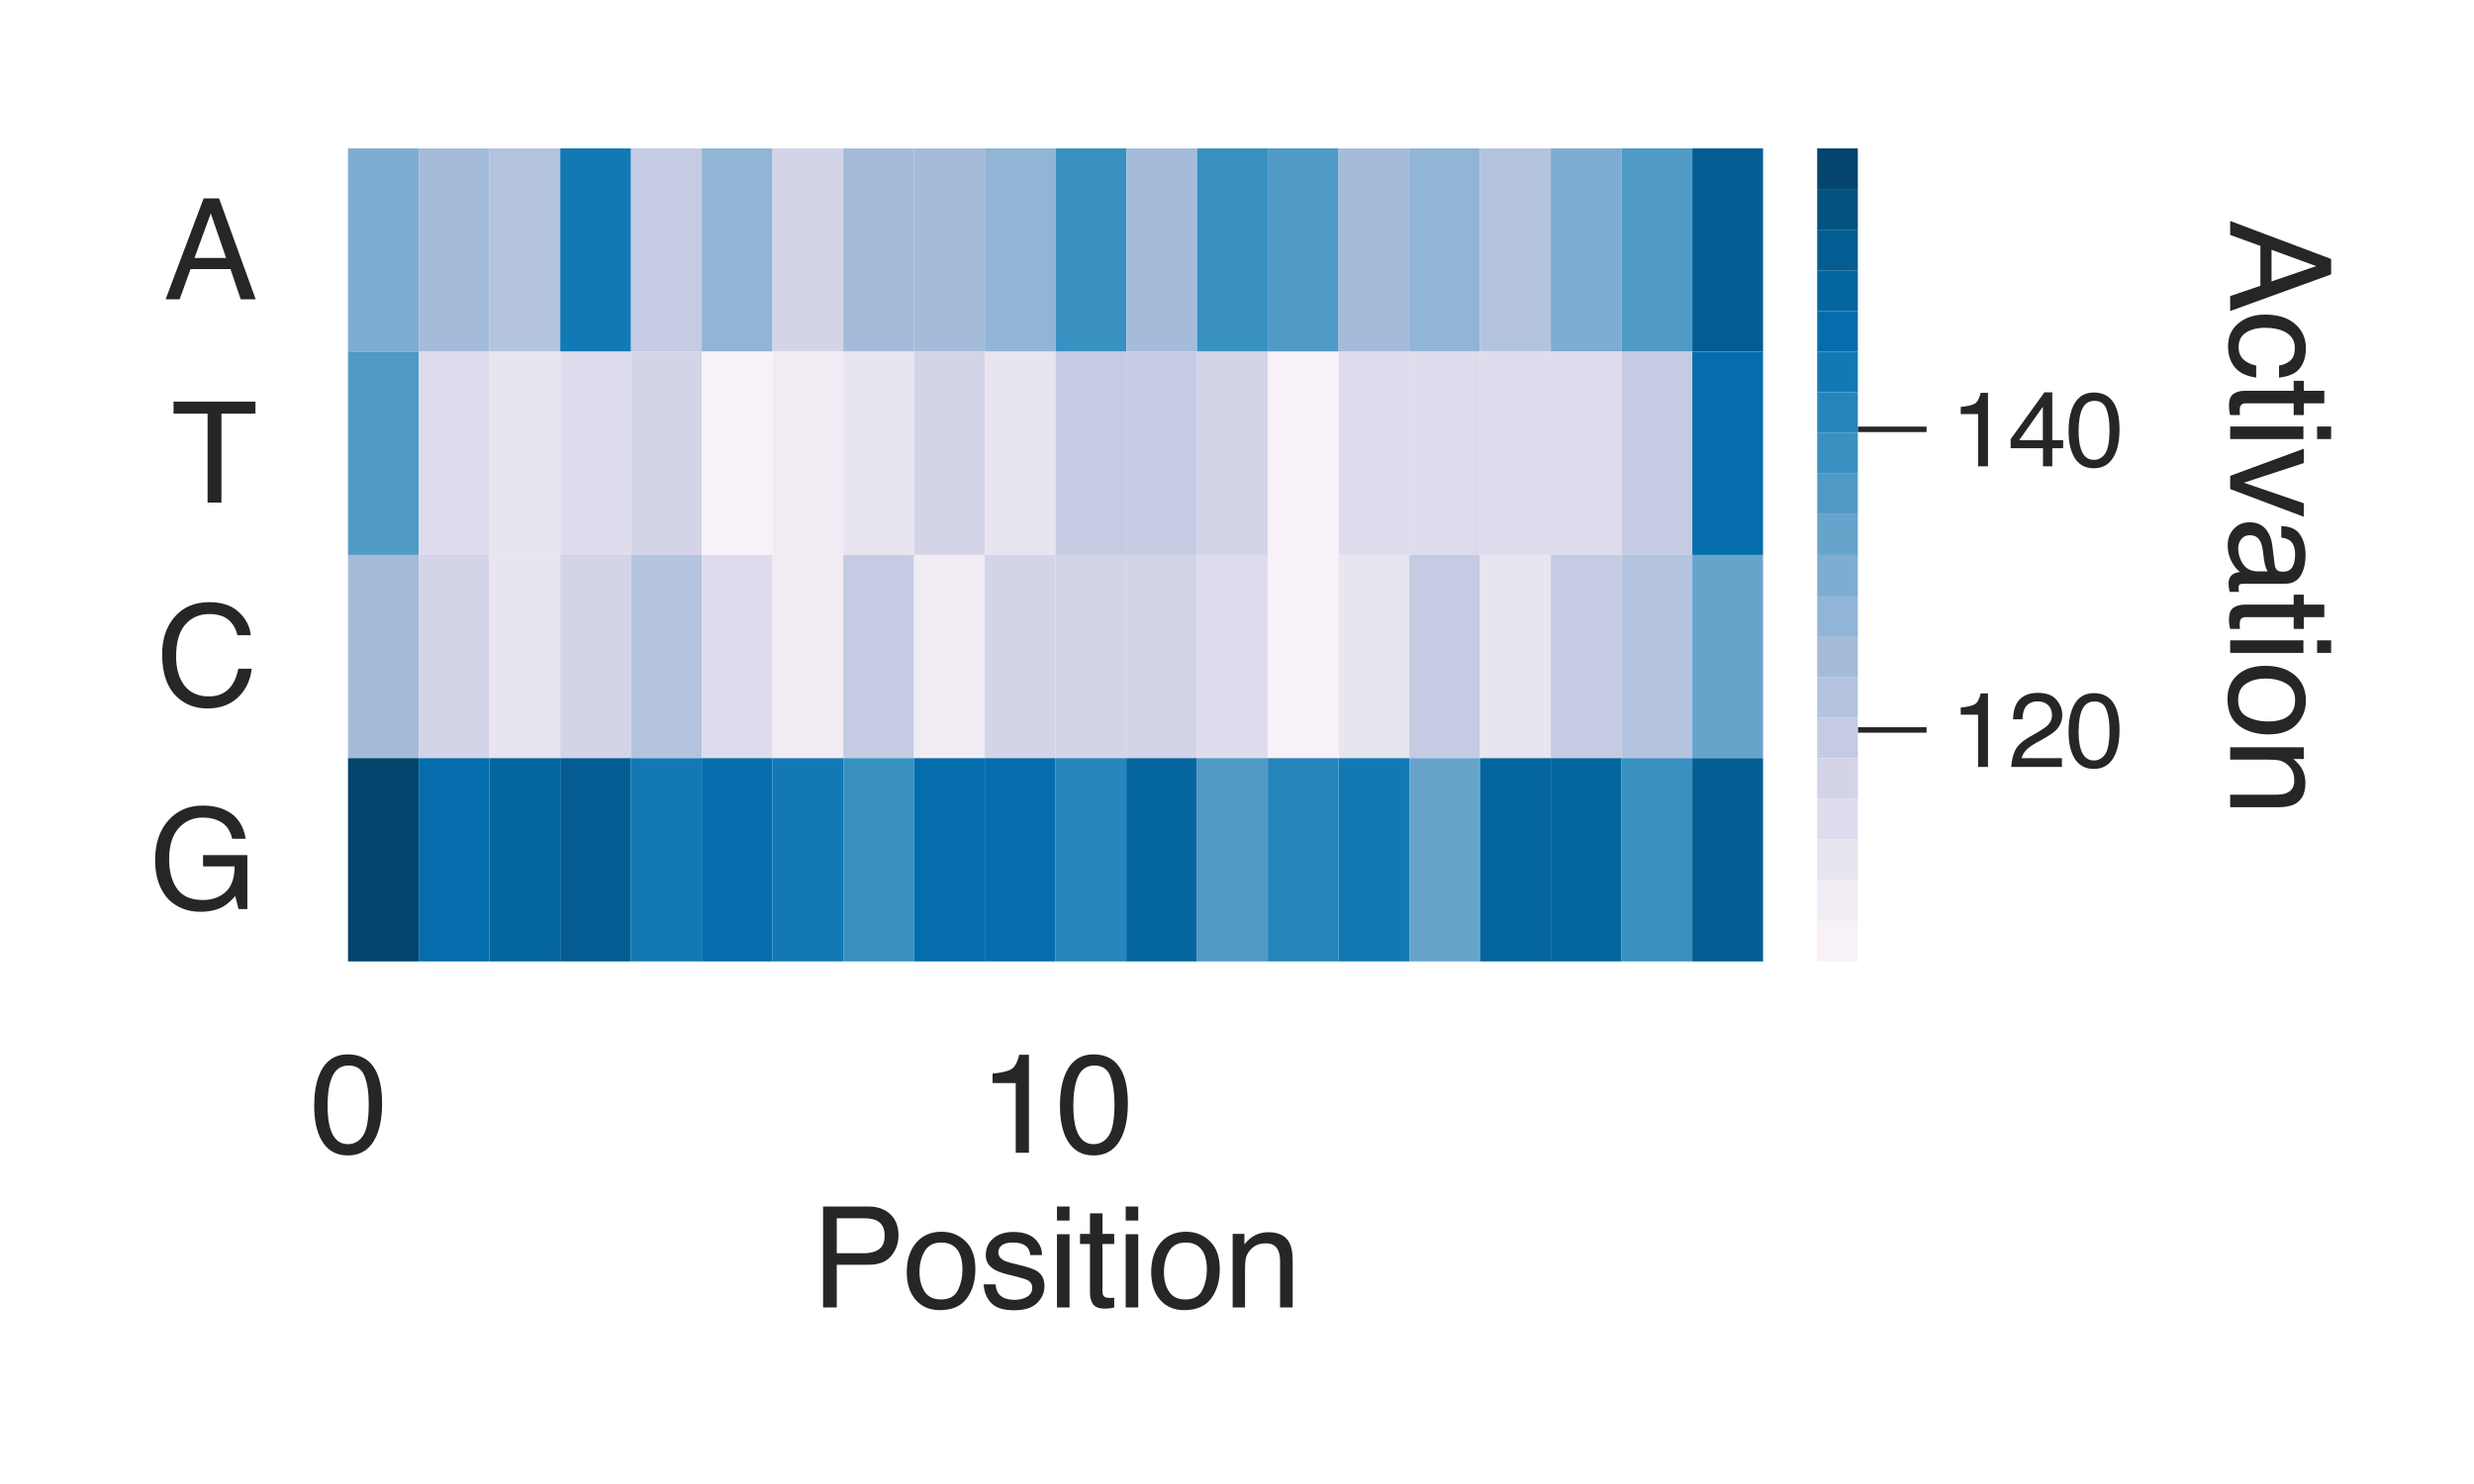 <?xml version="1.0" encoding="utf-8" standalone="no"?>
<!DOCTYPE svg PUBLIC "-//W3C//DTD SVG 1.1//EN"
  "http://www.w3.org/Graphics/SVG/1.1/DTD/svg11.dtd">
<svg height="216pt" version="1.1" viewBox="0 0 360 216" width="360pt" xmlns="http://www.w3.org/2000/svg" xmlns:xlink="http://www.w3.org/1999/xlink">
 <defs>
  <style type="text/css">*{stroke-linecap:butt;stroke-linejoin:round;}</style>
 </defs>
 <g id="figure_1">
  <g id="patch_1">
   <path d="M 0 216 
L 360 216 
L 360 0 
L 0 0 
z
" style="fill:#ffffff;"/>
  </g>
  <g id="axes_1">
   <g id="patch_2">
    <path d="M 50.64 139.94 
L 256.548 139.94 
L 256.548 21.6 
L 50.64 21.6 
z
" style="fill:#ffffff;"/>
   </g>
   <g id="matplotlib.axis_1">
    <g id="xtick_1">
     <g id="text_1">
      <!-- 0 -->
      <g style="fill:#262626;" transform="translate(45.079 167.787)scale(0.2 -0.2)">
       <defs>
        <path d="M 1731 4475 
Q 2600 4475 2988 3759 
Q 3288 3206 3288 2244 
Q 3288 1331 3016 734 
Q 2622 -122 1728 -122 
Q 922 -122 528 578 
Q 200 1163 200 2147 
Q 200 2909 397 3456 
Q 766 4475 1731 4475 
z
M 1725 391 
Q 2163 391 2422 778 
Q 2681 1166 2681 2222 
Q 2681 2984 2493 3476 
Q 2306 3969 1766 3969 
Q 1269 3969 1039 3501 
Q 809 3034 809 2125 
Q 809 1441 956 1025 
Q 1181 391 1725 391 
z
" id="Helvetica-30" transform="scale(0.016)"/>
       </defs>
       <use xlink:href="#Helvetica-30"/>
      </g>
     </g>
    </g>
    <g id="xtick_2">
     <g id="text_2">
      <!-- 10 -->
      <g style="fill:#262626;" transform="translate(142.472 167.787)scale(0.2 -0.2)">
       <defs>
        <path d="M 613 3169 
L 613 3600 
Q 1222 3659 1462 3798 
Q 1703 3938 1822 4456 
L 2266 4456 
L 2266 0 
L 1666 0 
L 1666 3169 
L 613 3169 
z
" id="Helvetica-31" transform="scale(0.016)"/>
       </defs>
       <use xlink:href="#Helvetica-31"/>
       <use x="55.615" xlink:href="#Helvetica-30"/>
      </g>
     </g>
    </g>
    <g id="text_3">
     <!-- Position -->
     <g style="fill:#262626;" transform="translate(118.019 190.303)scale(0.2 -0.2)">
      <defs>
       <path d="M 547 4591 
L 2613 4591 
Q 3225 4591 3600 4245 
Q 3975 3900 3975 3275 
Q 3975 2738 3640 2339 
Q 3306 1941 2613 1941 
L 1169 1941 
L 1169 0 
L 547 0 
L 547 4591 
z
M 3347 3272 
Q 3347 3778 2972 3959 
Q 2766 4056 2406 4056 
L 1169 4056 
L 1169 2466 
L 2406 2466 
Q 2825 2466 3086 2644 
Q 3347 2822 3347 3272 
z
" id="Helvetica-50" transform="scale(0.016)"/>
       <path d="M 1741 363 
Q 2300 363 2508 786 
Q 2716 1209 2716 1728 
Q 2716 2197 2566 2491 
Q 2328 2953 1747 2953 
Q 1231 2953 997 2559 
Q 763 2166 763 1609 
Q 763 1075 997 719 
Q 1231 363 1741 363 
z
M 1763 3444 
Q 2409 3444 2856 3012 
Q 3303 2581 3303 1744 
Q 3303 934 2909 406 
Q 2516 -122 1688 -122 
Q 997 -122 590 345 
Q 184 813 184 1600 
Q 184 2444 612 2944 
Q 1041 3444 1763 3444 
z
M 1744 3428 
L 1744 3428 
z
" id="Helvetica-6f" transform="scale(0.016)"/>
       <path d="M 747 1050 
Q 772 769 888 619 
Q 1100 347 1625 347 
Q 1938 347 2175 483 
Q 2413 619 2413 903 
Q 2413 1119 2222 1231 
Q 2100 1300 1741 1391 
L 1294 1503 
Q 866 1609 663 1741 
Q 300 1969 300 2372 
Q 300 2847 642 3140 
Q 984 3434 1563 3434 
Q 2319 3434 2653 2991 
Q 2863 2709 2856 2384 
L 2325 2384 
Q 2309 2575 2191 2731 
Q 1997 2953 1519 2953 
Q 1200 2953 1036 2831 
Q 872 2709 872 2509 
Q 872 2291 1088 2159 
Q 1213 2081 1456 2022 
L 1828 1931 
Q 2434 1784 2641 1647 
Q 2969 1431 2969 969 
Q 2969 522 2630 197 
Q 2291 -128 1597 -128 
Q 850 -128 539 211 
Q 228 550 206 1050 
L 747 1050 
z
M 1578 3428 
L 1578 3428 
z
" id="Helvetica-73" transform="scale(0.016)"/>
       <path d="M 413 3331 
L 984 3331 
L 984 0 
L 413 0 
L 413 3331 
z
M 413 4591 
L 984 4591 
L 984 3953 
L 413 3953 
L 413 4591 
z
" id="Helvetica-69" transform="scale(0.016)"/>
       <path d="M 525 4281 
L 1094 4281 
L 1094 3347 
L 1628 3347 
L 1628 2888 
L 1094 2888 
L 1094 703 
Q 1094 528 1213 469 
Q 1278 434 1431 434 
Q 1472 434 1519 436 
Q 1566 438 1628 444 
L 1628 0 
Q 1531 -28 1426 -40 
Q 1322 -53 1200 -53 
Q 806 -53 665 148 
Q 525 350 525 672 
L 525 2888 
L 72 2888 
L 72 3347 
L 525 3347 
L 525 4281 
z
" id="Helvetica-74" transform="scale(0.016)"/>
       <path d="M 413 3347 
L 947 3347 
L 947 2872 
Q 1184 3166 1450 3294 
Q 1716 3422 2041 3422 
Q 2753 3422 3003 2925 
Q 3141 2653 3141 2147 
L 3141 0 
L 2569 0 
L 2569 2109 
Q 2569 2416 2478 2603 
Q 2328 2916 1934 2916 
Q 1734 2916 1606 2875 
Q 1375 2806 1200 2600 
Q 1059 2434 1017 2257 
Q 975 2081 975 1753 
L 975 0 
L 413 0 
L 413 3347 
z
M 1734 3428 
L 1734 3428 
z
" id="Helvetica-6e" transform="scale(0.016)"/>
      </defs>
      <use xlink:href="#Helvetica-50"/>
      <use x="66.699" xlink:href="#Helvetica-6f"/>
      <use x="122.314" xlink:href="#Helvetica-73"/>
      <use x="172.314" xlink:href="#Helvetica-69"/>
      <use x="194.531" xlink:href="#Helvetica-74"/>
      <use x="222.314" xlink:href="#Helvetica-69"/>
      <use x="244.531" xlink:href="#Helvetica-6f"/>
      <use x="300.146" xlink:href="#Helvetica-6e"/>
     </g>
    </g>
   </g>
   <g id="matplotlib.axis_2">
    <g id="ytick_1">
     <g id="text_4">
      <!-- A -->
      <g style="fill:#262626;" transform="translate(23.799 43.566)scale(0.2 -0.2)">
       <defs>
        <path d="M 2844 1881 
L 2147 3909 
L 1406 1881 
L 2844 1881 
z
M 1822 4591 
L 2525 4591 
L 4191 0 
L 3509 0 
L 3044 1375 
L 1228 1375 
L 731 0 
L 94 0 
L 1822 4591 
z
M 2144 4591 
L 2144 4591 
z
" id="Helvetica-41" transform="scale(0.016)"/>
       </defs>
       <use xlink:href="#Helvetica-41"/>
      </g>
     </g>
    </g>
    <g id="ytick_2">
     <g id="text_5">
      <!-- T -->
      <g style="fill:#262626;" transform="translate(24.924 73.151)scale(0.2 -0.2)">
       <defs>
        <path d="M 3828 4591 
L 3828 4044 
L 2281 4044 
L 2281 0 
L 1650 0 
L 1650 4044 
L 103 4044 
L 103 4591 
L 3828 4591 
z
" id="Helvetica-54" transform="scale(0.016)"/>
       </defs>
       <use xlink:href="#Helvetica-54"/>
      </g>
     </g>
    </g>
    <g id="ytick_3">
     <g id="text_6">
      <!-- C -->
      <g style="fill:#262626;" transform="translate(22.696 102.736)scale(0.2 -0.2)">
       <defs>
        <path d="M 2422 4716 
Q 3294 4716 3775 4256 
Q 4256 3797 4309 3213 
L 3703 3213 
Q 3600 3656 3292 3915 
Q 2984 4175 2428 4175 
Q 1750 4175 1333 3698 
Q 916 3222 916 2238 
Q 916 1431 1292 929 
Q 1669 428 2416 428 
Q 3103 428 3463 956 
Q 3653 1234 3747 1688 
L 4353 1688 
Q 4272 963 3816 472 
Q 3269 -119 2341 -119 
Q 1541 -119 997 366 
Q 281 1006 281 2344 
Q 281 3359 819 4009 
Q 1400 4716 2422 4716 
z
M 2297 4716 
L 2297 4716 
z
" id="Helvetica-43" transform="scale(0.016)"/>
       </defs>
       <use xlink:href="#Helvetica-43"/>
      </g>
     </g>
    </g>
    <g id="ytick_4">
     <g id="text_7">
      <!-- G -->
      <g style="fill:#262626;" transform="translate(21.584 132.321)scale(0.2 -0.2)">
       <defs>
        <path d="M 2472 4709 
Q 3119 4709 3591 4459 
Q 4275 4100 4428 3200 
L 3813 3200 
Q 3700 3703 3347 3933 
Q 2994 4163 2456 4163 
Q 1819 4163 1383 3684 
Q 947 3206 947 2259 
Q 947 1441 1306 927 
Q 1666 413 2478 413 
Q 3100 413 3508 773 
Q 3916 1134 3925 1941 
L 2488 1941 
L 2488 2456 
L 4503 2456 
L 4503 0 
L 4103 0 
L 3953 591 
Q 3638 244 3394 109 
Q 2984 -122 2353 -122 
Q 1538 -122 950 406 
Q 309 1069 309 2225 
Q 309 3378 934 4059 
Q 1528 4709 2472 4709 
z
M 2369 4716 
L 2369 4716 
z
" id="Helvetica-47" transform="scale(0.016)"/>
       </defs>
       <use xlink:href="#Helvetica-47"/>
      </g>
     </g>
    </g>
   </g>
   <g id="QuadMesh_1">
    <path clip-path="url(#p58a4a51659)" d="M 50.64 21.6 
L 60.935 21.6 
L 60.935 51.185 
L 50.64 51.185 
L 50.64 21.6 
" style="fill:#7eadd1;"/>
    <path clip-path="url(#p58a4a51659)" d="M 60.935 21.6 
L 71.231 21.6 
L 71.231 51.185 
L 60.935 51.185 
L 60.935 21.6 
" style="fill:#a4bcda;"/>
    <path clip-path="url(#p58a4a51659)" d="M 71.231 21.6 
L 81.526 21.6 
L 81.526 51.185 
L 71.231 51.185 
L 71.231 21.6 
" style="fill:#b4c4df;"/>
    <path clip-path="url(#p58a4a51659)" d="M 81.526 21.6 
L 91.822 21.6 
L 91.822 51.185 
L 81.526 51.185 
L 81.526 21.6 
" style="fill:#1379b5;"/>
    <path clip-path="url(#p58a4a51659)" d="M 91.822 21.6 
L 102.117 21.6 
L 102.117 51.185 
L 91.822 51.185 
L 91.822 21.6 
" style="fill:#c4cbe3;"/>
    <path clip-path="url(#p58a4a51659)" d="M 102.117 21.6 
L 112.412 21.6 
L 112.412 51.185 
L 102.117 51.185 
L 102.117 21.6 
" style="fill:#91b5d6;"/>
    <path clip-path="url(#p58a4a51659)" d="M 112.412 21.6 
L 122.708 21.6 
L 122.708 51.185 
L 112.412 51.185 
L 112.412 21.6 
" style="fill:#d3d4e7;"/>
    <path clip-path="url(#p58a4a51659)" d="M 122.708 21.6 
L 133.003 21.6 
L 133.003 51.185 
L 122.708 51.185 
L 122.708 21.6 
" style="fill:#a4bcda;"/>
    <path clip-path="url(#p58a4a51659)" d="M 133.003 21.6 
L 143.299 21.6 
L 143.299 51.185 
L 133.003 51.185 
L 133.003 21.6 
" style="fill:#a4bcda;"/>
    <path clip-path="url(#p58a4a51659)" d="M 143.299 21.6 
L 153.594 21.6 
L 153.594 51.185 
L 143.299 51.185 
L 143.299 21.6 
" style="fill:#91b5d6;"/>
    <path clip-path="url(#p58a4a51659)" d="M 153.594 21.6 
L 163.889 21.6 
L 163.889 51.185 
L 153.594 51.185 
L 153.594 21.6 
" style="fill:#3991c1;"/>
    <path clip-path="url(#p58a4a51659)" d="M 163.889 21.6 
L 174.185 21.6 
L 174.185 51.185 
L 163.889 51.185 
L 163.889 21.6 
" style="fill:#a4bcda;"/>
    <path clip-path="url(#p58a4a51659)" d="M 174.185 21.6 
L 184.48 21.6 
L 184.48 51.185 
L 174.185 51.185 
L 174.185 21.6 
" style="fill:#3991c1;"/>
    <path clip-path="url(#p58a4a51659)" d="M 184.48 21.6 
L 194.776 21.6 
L 194.776 51.185 
L 184.48 51.185 
L 184.48 21.6 
" style="fill:#509ac6;"/>
    <path clip-path="url(#p58a4a51659)" d="M 194.776 21.6 
L 205.071 21.6 
L 205.071 51.185 
L 194.776 51.185 
L 194.776 21.6 
" style="fill:#a4bcda;"/>
    <path clip-path="url(#p58a4a51659)" d="M 205.071 21.6 
L 215.366 21.6 
L 215.366 51.185 
L 205.071 51.185 
L 205.071 21.6 
" style="fill:#91b5d6;"/>
    <path clip-path="url(#p58a4a51659)" d="M 215.366 21.6 
L 225.662 21.6 
L 225.662 51.185 
L 215.366 51.185 
L 215.366 21.6 
" style="fill:#b4c4df;"/>
    <path clip-path="url(#p58a4a51659)" d="M 225.662 21.6 
L 235.957 21.6 
L 235.957 51.185 
L 225.662 51.185 
L 225.662 21.6 
" style="fill:#7eadd1;"/>
    <path clip-path="url(#p58a4a51659)" d="M 235.957 21.6 
L 246.253 21.6 
L 246.253 51.185 
L 235.957 51.185 
L 235.957 21.6 
" style="fill:#509ac6;"/>
    <path clip-path="url(#p58a4a51659)" d="M 246.253 21.6 
L 256.548 21.6 
L 256.548 51.185 
L 246.253 51.185 
L 246.253 21.6 
" style="fill:#045d92;"/>
    <path clip-path="url(#p58a4a51659)" d="M 50.64 51.185 
L 60.935 51.185 
L 60.935 80.77 
L 50.64 80.77 
L 50.64 51.185 
" style="fill:#509ac6;"/>
    <path clip-path="url(#p58a4a51659)" d="M 60.935 51.185 
L 71.231 51.185 
L 71.231 80.77 
L 60.935 80.77 
L 60.935 51.185 
" style="fill:#dedcec;"/>
    <path clip-path="url(#p58a4a51659)" d="M 71.231 51.185 
L 81.526 51.185 
L 81.526 80.77 
L 71.231 80.77 
L 71.231 51.185 
" style="fill:#e8e4f0;"/>
    <path clip-path="url(#p58a4a51659)" d="M 81.526 51.185 
L 91.822 51.185 
L 91.822 80.77 
L 81.526 80.77 
L 81.526 51.185 
" style="fill:#dedcec;"/>
    <path clip-path="url(#p58a4a51659)" d="M 91.822 51.185 
L 102.117 51.185 
L 102.117 80.77 
L 91.822 80.77 
L 91.822 51.185 
" style="fill:#d3d4e7;"/>
    <path clip-path="url(#p58a4a51659)" d="M 102.117 51.185 
L 112.412 51.185 
L 112.412 80.77 
L 102.117 80.77 
L 102.117 51.185 
" style="fill:#f8f1f8;"/>
    <path clip-path="url(#p58a4a51659)" d="M 112.412 51.185 
L 122.708 51.185 
L 122.708 80.77 
L 112.412 80.77 
L 112.412 51.185 
" style="fill:#f1ebf4;"/>
    <path clip-path="url(#p58a4a51659)" d="M 122.708 51.185 
L 133.003 51.185 
L 133.003 80.77 
L 122.708 80.77 
L 122.708 51.185 
" style="fill:#e8e4f0;"/>
    <path clip-path="url(#p58a4a51659)" d="M 133.003 51.185 
L 143.299 51.185 
L 143.299 80.77 
L 133.003 80.77 
L 133.003 51.185 
" style="fill:#d3d4e7;"/>
    <path clip-path="url(#p58a4a51659)" d="M 143.299 51.185 
L 153.594 51.185 
L 153.594 80.77 
L 143.299 80.77 
L 143.299 51.185 
" style="fill:#e8e4f0;"/>
    <path clip-path="url(#p58a4a51659)" d="M 153.594 51.185 
L 163.889 51.185 
L 163.889 80.77 
L 153.594 80.77 
L 153.594 51.185 
" style="fill:#c4cbe3;"/>
    <path clip-path="url(#p58a4a51659)" d="M 163.889 51.185 
L 174.185 51.185 
L 174.185 80.77 
L 163.889 80.77 
L 163.889 51.185 
" style="fill:#c4cbe3;"/>
    <path clip-path="url(#p58a4a51659)" d="M 174.185 51.185 
L 184.48 51.185 
L 184.48 80.77 
L 174.185 80.77 
L 174.185 51.185 
" style="fill:#d3d4e7;"/>
    <path clip-path="url(#p58a4a51659)" d="M 184.48 51.185 
L 194.776 51.185 
L 194.776 80.77 
L 184.48 80.77 
L 184.48 51.185 
" style="fill:#f8f1f8;"/>
    <path clip-path="url(#p58a4a51659)" d="M 194.776 51.185 
L 205.071 51.185 
L 205.071 80.77 
L 194.776 80.77 
L 194.776 51.185 
" style="fill:#dedcec;"/>
    <path clip-path="url(#p58a4a51659)" d="M 205.071 51.185 
L 215.366 51.185 
L 215.366 80.77 
L 205.071 80.77 
L 205.071 51.185 
" style="fill:#dedcec;"/>
    <path clip-path="url(#p58a4a51659)" d="M 215.366 51.185 
L 225.662 51.185 
L 225.662 80.77 
L 215.366 80.77 
L 215.366 51.185 
" style="fill:#dedcec;"/>
    <path clip-path="url(#p58a4a51659)" d="M 225.662 51.185 
L 235.957 51.185 
L 235.957 80.77 
L 225.662 80.77 
L 225.662 51.185 
" style="fill:#dedcec;"/>
    <path clip-path="url(#p58a4a51659)" d="M 235.957 51.185 
L 246.253 51.185 
L 246.253 80.77 
L 235.957 80.77 
L 235.957 51.185 
" style="fill:#c4cbe3;"/>
    <path clip-path="url(#p58a4a51659)" d="M 246.253 51.185 
L 256.548 51.185 
L 256.548 80.77 
L 246.253 80.77 
L 246.253 51.185 
" style="fill:#056dac;"/>
    <path clip-path="url(#p58a4a51659)" d="M 50.64 80.77 
L 60.935 80.77 
L 60.935 110.355 
L 50.64 110.355 
L 50.64 80.77 
" style="fill:#a4bcda;"/>
    <path clip-path="url(#p58a4a51659)" d="M 60.935 80.77 
L 71.231 80.77 
L 71.231 110.355 
L 60.935 110.355 
L 60.935 80.77 
" style="fill:#d3d4e7;"/>
    <path clip-path="url(#p58a4a51659)" d="M 71.231 80.77 
L 81.526 80.77 
L 81.526 110.355 
L 71.231 110.355 
L 71.231 80.77 
" style="fill:#e8e4f0;"/>
    <path clip-path="url(#p58a4a51659)" d="M 81.526 80.77 
L 91.822 80.77 
L 91.822 110.355 
L 81.526 110.355 
L 81.526 80.77 
" style="fill:#d3d4e7;"/>
    <path clip-path="url(#p58a4a51659)" d="M 91.822 80.77 
L 102.117 80.77 
L 102.117 110.355 
L 91.822 110.355 
L 91.822 80.77 
" style="fill:#b4c4df;"/>
    <path clip-path="url(#p58a4a51659)" d="M 102.117 80.77 
L 112.412 80.77 
L 112.412 110.355 
L 102.117 110.355 
L 102.117 80.77 
" style="fill:#dedcec;"/>
    <path clip-path="url(#p58a4a51659)" d="M 112.412 80.77 
L 122.708 80.77 
L 122.708 110.355 
L 112.412 110.355 
L 112.412 80.77 
" style="fill:#f1ebf4;"/>
    <path clip-path="url(#p58a4a51659)" d="M 122.708 80.77 
L 133.003 80.77 
L 133.003 110.355 
L 122.708 110.355 
L 122.708 80.77 
" style="fill:#c4cbe3;"/>
    <path clip-path="url(#p58a4a51659)" d="M 133.003 80.77 
L 143.299 80.77 
L 143.299 110.355 
L 133.003 110.355 
L 133.003 80.77 
" style="fill:#f1ebf4;"/>
    <path clip-path="url(#p58a4a51659)" d="M 143.299 80.77 
L 153.594 80.77 
L 153.594 110.355 
L 143.299 110.355 
L 143.299 80.77 
" style="fill:#d3d4e7;"/>
    <path clip-path="url(#p58a4a51659)" d="M 153.594 80.77 
L 163.889 80.77 
L 163.889 110.355 
L 153.594 110.355 
L 153.594 80.77 
" style="fill:#d3d4e7;"/>
    <path clip-path="url(#p58a4a51659)" d="M 163.889 80.77 
L 174.185 80.77 
L 174.185 110.355 
L 163.889 110.355 
L 163.889 80.77 
" style="fill:#d3d4e7;"/>
    <path clip-path="url(#p58a4a51659)" d="M 174.185 80.77 
L 184.48 80.77 
L 184.48 110.355 
L 174.185 110.355 
L 174.185 80.77 
" style="fill:#dedcec;"/>
    <path clip-path="url(#p58a4a51659)" d="M 184.48 80.77 
L 194.776 80.77 
L 194.776 110.355 
L 184.48 110.355 
L 184.48 80.77 
" style="fill:#f8f1f8;"/>
    <path clip-path="url(#p58a4a51659)" d="M 194.776 80.77 
L 205.071 80.77 
L 205.071 110.355 
L 194.776 110.355 
L 194.776 80.77 
" style="fill:#e8e4f0;"/>
    <path clip-path="url(#p58a4a51659)" d="M 205.071 80.77 
L 215.366 80.77 
L 215.366 110.355 
L 205.071 110.355 
L 205.071 80.77 
" style="fill:#c4cbe3;"/>
    <path clip-path="url(#p58a4a51659)" d="M 215.366 80.77 
L 225.662 80.77 
L 225.662 110.355 
L 215.366 110.355 
L 215.366 80.77 
" style="fill:#e8e4f0;"/>
    <path clip-path="url(#p58a4a51659)" d="M 225.662 80.77 
L 235.957 80.77 
L 235.957 110.355 
L 225.662 110.355 
L 225.662 80.77 
" style="fill:#c4cbe3;"/>
    <path clip-path="url(#p58a4a51659)" d="M 235.957 80.77 
L 246.253 80.77 
L 246.253 110.355 
L 235.957 110.355 
L 235.957 80.77 
" style="fill:#b4c4df;"/>
    <path clip-path="url(#p58a4a51659)" d="M 246.253 80.77 
L 256.548 80.77 
L 256.548 110.355 
L 246.253 110.355 
L 246.253 80.77 
" style="fill:#67a4cc;"/>
    <path clip-path="url(#p58a4a51659)" d="M 50.64 110.355 
L 60.935 110.355 
L 60.935 139.94 
L 50.64 139.94 
L 50.64 110.355 
" style="fill:#03456c;"/>
    <path clip-path="url(#p58a4a51659)" d="M 60.935 110.355 
L 71.231 110.355 
L 71.231 139.94 
L 60.935 139.94 
L 60.935 110.355 
" style="fill:#056dac;"/>
    <path clip-path="url(#p58a4a51659)" d="M 71.231 110.355 
L 81.526 110.355 
L 81.526 139.94 
L 71.231 139.94 
L 71.231 110.355 
" style="fill:#05659f;"/>
    <path clip-path="url(#p58a4a51659)" d="M 81.526 110.355 
L 91.822 110.355 
L 91.822 139.94 
L 81.526 139.94 
L 81.526 110.355 
" style="fill:#045d92;"/>
    <path clip-path="url(#p58a4a51659)" d="M 91.822 110.355 
L 102.117 110.355 
L 102.117 139.94 
L 91.822 139.94 
L 91.822 110.355 
" style="fill:#1379b5;"/>
    <path clip-path="url(#p58a4a51659)" d="M 102.117 110.355 
L 112.412 110.355 
L 112.412 139.94 
L 102.117 139.94 
L 102.117 110.355 
" style="fill:#056dac;"/>
    <path clip-path="url(#p58a4a51659)" d="M 112.412 110.355 
L 122.708 110.355 
L 122.708 139.94 
L 112.412 139.94 
L 112.412 110.355 
" style="fill:#1379b5;"/>
    <path clip-path="url(#p58a4a51659)" d="M 122.708 110.355 
L 133.003 110.355 
L 133.003 139.94 
L 122.708 139.94 
L 122.708 110.355 
" style="fill:#3991c1;"/>
    <path clip-path="url(#p58a4a51659)" d="M 133.003 110.355 
L 143.299 110.355 
L 143.299 139.94 
L 133.003 139.94 
L 133.003 110.355 
" style="fill:#056dac;"/>
    <path clip-path="url(#p58a4a51659)" d="M 143.299 110.355 
L 153.594 110.355 
L 153.594 139.94 
L 143.299 139.94 
L 143.299 110.355 
" style="fill:#056dac;"/>
    <path clip-path="url(#p58a4a51659)" d="M 153.594 110.355 
L 163.889 110.355 
L 163.889 139.94 
L 153.594 139.94 
L 153.594 110.355 
" style="fill:#2685bb;"/>
    <path clip-path="url(#p58a4a51659)" d="M 163.889 110.355 
L 174.185 110.355 
L 174.185 139.94 
L 163.889 139.94 
L 163.889 110.355 
" style="fill:#05659f;"/>
    <path clip-path="url(#p58a4a51659)" d="M 174.185 110.355 
L 184.48 110.355 
L 184.48 139.94 
L 174.185 139.94 
L 174.185 110.355 
" style="fill:#509ac6;"/>
    <path clip-path="url(#p58a4a51659)" d="M 184.48 110.355 
L 194.776 110.355 
L 194.776 139.94 
L 184.48 139.94 
L 184.48 110.355 
" style="fill:#2685bb;"/>
    <path clip-path="url(#p58a4a51659)" d="M 194.776 110.355 
L 205.071 110.355 
L 205.071 139.94 
L 194.776 139.94 
L 194.776 110.355 
" style="fill:#1379b5;"/>
    <path clip-path="url(#p58a4a51659)" d="M 205.071 110.355 
L 215.366 110.355 
L 215.366 139.94 
L 205.071 139.94 
L 205.071 110.355 
" style="fill:#67a4cc;"/>
    <path clip-path="url(#p58a4a51659)" d="M 215.366 110.355 
L 225.662 110.355 
L 225.662 139.94 
L 215.366 139.94 
L 215.366 110.355 
" style="fill:#05659f;"/>
    <path clip-path="url(#p58a4a51659)" d="M 225.662 110.355 
L 235.957 110.355 
L 235.957 139.94 
L 225.662 139.94 
L 225.662 110.355 
" style="fill:#05659f;"/>
    <path clip-path="url(#p58a4a51659)" d="M 235.957 110.355 
L 246.253 110.355 
L 246.253 139.94 
L 235.957 139.94 
L 235.957 110.355 
" style="fill:#3991c1;"/>
    <path clip-path="url(#p58a4a51659)" d="M 246.253 110.355 
L 256.548 110.355 
L 256.548 139.94 
L 246.253 139.94 
L 246.253 110.355 
" style="fill:#045d92;"/>
   </g>
  </g>
  <g id="axes_2">
   <g id="patch_3">
    <path d="M 264.424 139.94 
L 270.341 139.94 
L 270.341 21.6 
L 264.424 21.6 
z
" style="fill:#ffffff;"/>
   </g>
   <g id="patch_4">
    <path clip-path="url(#pd5953267f3)" d="M 264.424 139.94 
L 264.424 134.023 
L 264.424 27.517 
L 264.424 21.6 
L 270.341 21.6 
L 270.341 27.517 
L 270.341 134.023 
L 270.341 139.94 
L 270.341 139.94 
z
" style="fill:#ffffff;stroke:#ffffff;stroke-linejoin:miter;stroke-width:0.01;"/>
   </g>
   <g id="matplotlib.axis_3"/>
   <g id="matplotlib.axis_4">
    <g id="ytick_5">
     <g id="line2d_1">
      <defs>
       <path d="M 0 0 
L 10 0 
" id="m807a13e14c" style="stroke:#262626;stroke-width:0.8;"/>
      </defs>
      <g>
       <use style="fill:#262626;stroke:#262626;stroke-width:0.8;" x="270.341" xlink:href="#m807a13e14c" y="106.247"/>
      </g>
     </g>
     <g id="text_8">
      <!-- 120 -->
      <g style="fill:#262626;" transform="translate(283.841 111.627)scale(0.15 -0.15)">
       <defs>
        <path d="M 200 0 
Q 231 578 439 1006 
Q 647 1434 1250 1784 
L 1850 2131 
Q 2253 2366 2416 2531 
Q 2672 2791 2672 3125 
Q 2672 3516 2437 3745 
Q 2203 3975 1813 3975 
Q 1234 3975 1013 3538 
Q 894 3303 881 2888 
L 309 2888 
Q 319 3472 525 3841 
Q 891 4491 1816 4491 
Q 2584 4491 2939 4075 
Q 3294 3659 3294 3150 
Q 3294 2613 2916 2231 
Q 2697 2009 2131 1694 
L 1703 1456 
Q 1397 1288 1222 1134 
Q 909 863 828 531 
L 3272 531 
L 3272 0 
L 200 0 
z
" id="Helvetica-32" transform="scale(0.016)"/>
       </defs>
       <use xlink:href="#Helvetica-31"/>
       <use x="55.615" xlink:href="#Helvetica-32"/>
       <use x="111.23" xlink:href="#Helvetica-30"/>
      </g>
     </g>
    </g>
    <g id="ytick_6">
     <g id="line2d_2">
      <g>
       <use style="fill:#262626;stroke:#262626;stroke-width:0.8;" x="270.341" xlink:href="#m807a13e14c" y="62.49"/>
      </g>
     </g>
     <g id="text_9">
      <!-- 140 -->
      <g style="fill:#262626;" transform="translate(283.841 67.87)scale(0.15 -0.15)">
       <defs>
        <path d="M 2116 1584 
L 2116 3613 
L 681 1584 
L 2116 1584 
z
M 2125 0 
L 2125 1094 
L 163 1094 
L 163 1644 
L 2213 4488 
L 2688 4488 
L 2688 1584 
L 3347 1584 
L 3347 1094 
L 2688 1094 
L 2688 0 
L 2125 0 
z
" id="Helvetica-34" transform="scale(0.016)"/>
       </defs>
       <use xlink:href="#Helvetica-31"/>
       <use x="55.615" xlink:href="#Helvetica-34"/>
       <use x="111.23" xlink:href="#Helvetica-30"/>
      </g>
     </g>
    </g>
    <g id="text_10">
     <!-- Activation   -->
     <g style="fill:#262626;" transform="translate(324.519 31.861)rotate(-270)scale(0.2 -0.2)">
      <defs>
       <path d="M 1703 3444 
Q 2269 3444 2623 3169 
Q 2978 2894 3050 2222 
L 2503 2222 
Q 2453 2531 2275 2736 
Q 2097 2941 1703 2941 
Q 1166 2941 934 2416 
Q 784 2075 784 1575 
Q 784 1072 996 728 
Q 1209 384 1666 384 
Q 2016 384 2220 598 
Q 2425 813 2503 1184 
L 3050 1184 
Q 2956 519 2581 211 
Q 2206 -97 1622 -97 
Q 966 -97 575 383 
Q 184 863 184 1581 
Q 184 2463 612 2953 
Q 1041 3444 1703 3444 
z
M 1616 3428 
L 1616 3428 
z
" id="Helvetica-63" transform="scale(0.016)"/>
       <path d="M 688 3347 
L 1581 622 
L 2516 3347 
L 3131 3347 
L 1869 0 
L 1269 0 
L 34 3347 
L 688 3347 
z
" id="Helvetica-76" transform="scale(0.016)"/>
       <path d="M 844 891 
Q 844 647 1022 506 
Q 1200 366 1444 366 
Q 1741 366 2019 503 
Q 2488 731 2488 1250 
L 2488 1703 
Q 2384 1638 2221 1594 
Q 2059 1550 1903 1531 
L 1563 1488 
Q 1256 1447 1103 1359 
Q 844 1213 844 891 
z
M 2206 2028 
Q 2400 2053 2466 2191 
Q 2503 2266 2503 2406 
Q 2503 2694 2298 2823 
Q 2094 2953 1713 2953 
Q 1272 2953 1088 2716 
Q 984 2584 953 2325 
L 428 2325 
Q 444 2944 830 3186 
Q 1216 3428 1725 3428 
Q 2316 3428 2684 3203 
Q 3050 2978 3050 2503 
L 3050 575 
Q 3050 488 3086 434 
Q 3122 381 3238 381 
Q 3275 381 3322 386 
Q 3369 391 3422 400 
L 3422 -16 
Q 3291 -53 3222 -62 
Q 3153 -72 3034 -72 
Q 2744 -72 2613 134 
Q 2544 244 2516 444 
Q 2344 219 2022 53 
Q 1700 -113 1313 -113 
Q 847 -113 551 170 
Q 256 453 256 878 
Q 256 1344 547 1600 
Q 838 1856 1309 1916 
L 2206 2028 
z
M 1741 3428 
L 1741 3428 
z
" id="Helvetica-61" transform="scale(0.016)"/>
       <path id="Helvetica-20" transform="scale(0.016)"/>
      </defs>
      <use xlink:href="#Helvetica-41"/>
      <use x="66.699" xlink:href="#Helvetica-63"/>
      <use x="116.699" xlink:href="#Helvetica-74"/>
      <use x="144.482" xlink:href="#Helvetica-69"/>
      <use x="166.699" xlink:href="#Helvetica-76"/>
      <use x="216.699" xlink:href="#Helvetica-61"/>
      <use x="272.314" xlink:href="#Helvetica-74"/>
      <use x="300.098" xlink:href="#Helvetica-69"/>
      <use x="322.314" xlink:href="#Helvetica-6f"/>
      <use x="377.93" xlink:href="#Helvetica-6e"/>
      <use x="433.545" xlink:href="#Helvetica-20"/>
      <use x="461.328" xlink:href="#Helvetica-20"/>
     </g>
    </g>
   </g>
   <g id="QuadMesh_2">
    <path clip-path="url(#pd5953267f3)" d="M 264.424 139.94 
L 270.341 139.94 
L 270.341 134.023 
L 264.424 134.023 
L 264.424 139.94 
" style="fill:#f8f1f8;"/>
    <path clip-path="url(#pd5953267f3)" d="M 264.424 134.023 
L 270.341 134.023 
L 270.341 128.106 
L 264.424 128.106 
L 264.424 134.023 
" style="fill:#f1ebf4;"/>
    <path clip-path="url(#pd5953267f3)" d="M 264.424 128.106 
L 270.341 128.106 
L 270.341 122.189 
L 264.424 122.189 
L 264.424 128.106 
" style="fill:#e8e4f0;"/>
    <path clip-path="url(#pd5953267f3)" d="M 264.424 122.189 
L 270.341 122.189 
L 270.341 116.272 
L 264.424 116.272 
L 264.424 122.189 
" style="fill:#dedcec;"/>
    <path clip-path="url(#pd5953267f3)" d="M 264.424 116.272 
L 270.341 116.272 
L 270.341 110.355 
L 264.424 110.355 
L 264.424 116.272 
" style="fill:#d3d4e7;"/>
    <path clip-path="url(#pd5953267f3)" d="M 264.424 110.355 
L 270.341 110.355 
L 270.341 104.438 
L 264.424 104.438 
L 264.424 110.355 
" style="fill:#c4cbe3;"/>
    <path clip-path="url(#pd5953267f3)" d="M 264.424 104.438 
L 270.341 104.438 
L 270.341 98.521 
L 264.424 98.521 
L 264.424 104.438 
" style="fill:#b4c4df;"/>
    <path clip-path="url(#pd5953267f3)" d="M 264.424 98.521 
L 270.341 98.521 
L 270.341 92.604 
L 264.424 92.604 
L 264.424 98.521 
" style="fill:#a4bcda;"/>
    <path clip-path="url(#pd5953267f3)" d="M 264.424 92.604 
L 270.341 92.604 
L 270.341 86.687 
L 264.424 86.687 
L 264.424 92.604 
" style="fill:#91b5d6;"/>
    <path clip-path="url(#pd5953267f3)" d="M 264.424 86.687 
L 270.341 86.687 
L 270.341 80.77 
L 264.424 80.77 
L 264.424 86.687 
" style="fill:#7eadd1;"/>
    <path clip-path="url(#pd5953267f3)" d="M 264.424 80.77 
L 270.341 80.77 
L 270.341 74.853 
L 264.424 74.853 
L 264.424 80.77 
" style="fill:#67a4cc;"/>
    <path clip-path="url(#pd5953267f3)" d="M 264.424 74.853 
L 270.341 74.853 
L 270.341 68.936 
L 264.424 68.936 
L 264.424 74.853 
" style="fill:#509ac6;"/>
    <path clip-path="url(#pd5953267f3)" d="M 264.424 68.936 
L 270.341 68.936 
L 270.341 63.019 
L 264.424 63.019 
L 264.424 68.936 
" style="fill:#3991c1;"/>
    <path clip-path="url(#pd5953267f3)" d="M 264.424 63.019 
L 270.341 63.019 
L 270.341 57.102 
L 264.424 57.102 
L 264.424 63.019 
" style="fill:#2685bb;"/>
    <path clip-path="url(#pd5953267f3)" d="M 264.424 57.102 
L 270.341 57.102 
L 270.341 51.185 
L 264.424 51.185 
L 264.424 57.102 
" style="fill:#1379b5;"/>
    <path clip-path="url(#pd5953267f3)" d="M 264.424 51.185 
L 270.341 51.185 
L 270.341 45.268 
L 264.424 45.268 
L 264.424 51.185 
" style="fill:#056dac;"/>
    <path clip-path="url(#pd5953267f3)" d="M 264.424 45.268 
L 270.341 45.268 
L 270.341 39.351 
L 264.424 39.351 
L 264.424 45.268 
" style="fill:#05659f;"/>
    <path clip-path="url(#pd5953267f3)" d="M 264.424 39.351 
L 270.341 39.351 
L 270.341 33.434 
L 264.424 33.434 
L 264.424 39.351 
" style="fill:#045d92;"/>
    <path clip-path="url(#pd5953267f3)" d="M 264.424 33.434 
L 270.341 33.434 
L 270.341 27.517 
L 264.424 27.517 
L 264.424 33.434 
" style="fill:#045280;"/>
    <path clip-path="url(#pd5953267f3)" d="M 264.424 27.517 
L 270.341 27.517 
L 270.341 21.6 
L 264.424 21.6 
L 264.424 27.517 
" style="fill:#03456c;"/>
   </g>
   <g id="LineCollection_1"/>
   <g id="patch_5">
    <path d="M 264.424 139.94 
L 264.424 134.023 
L 264.424 27.517 
L 264.424 21.6 
L 270.341 21.6 
L 270.341 27.517 
L 270.341 134.023 
L 270.341 139.94 
z
" style="fill:none;"/>
   </g>
  </g>
 </g>
 <defs>
  <clipPath id="p58a4a51659">
   <rect height="118.34" width="205.908" x="50.64" y="21.6"/>
  </clipPath>
  <clipPath id="pd5953267f3">
   <rect height="118.34" width="5.917" x="264.424" y="21.6"/>
  </clipPath>
 </defs>
</svg>
